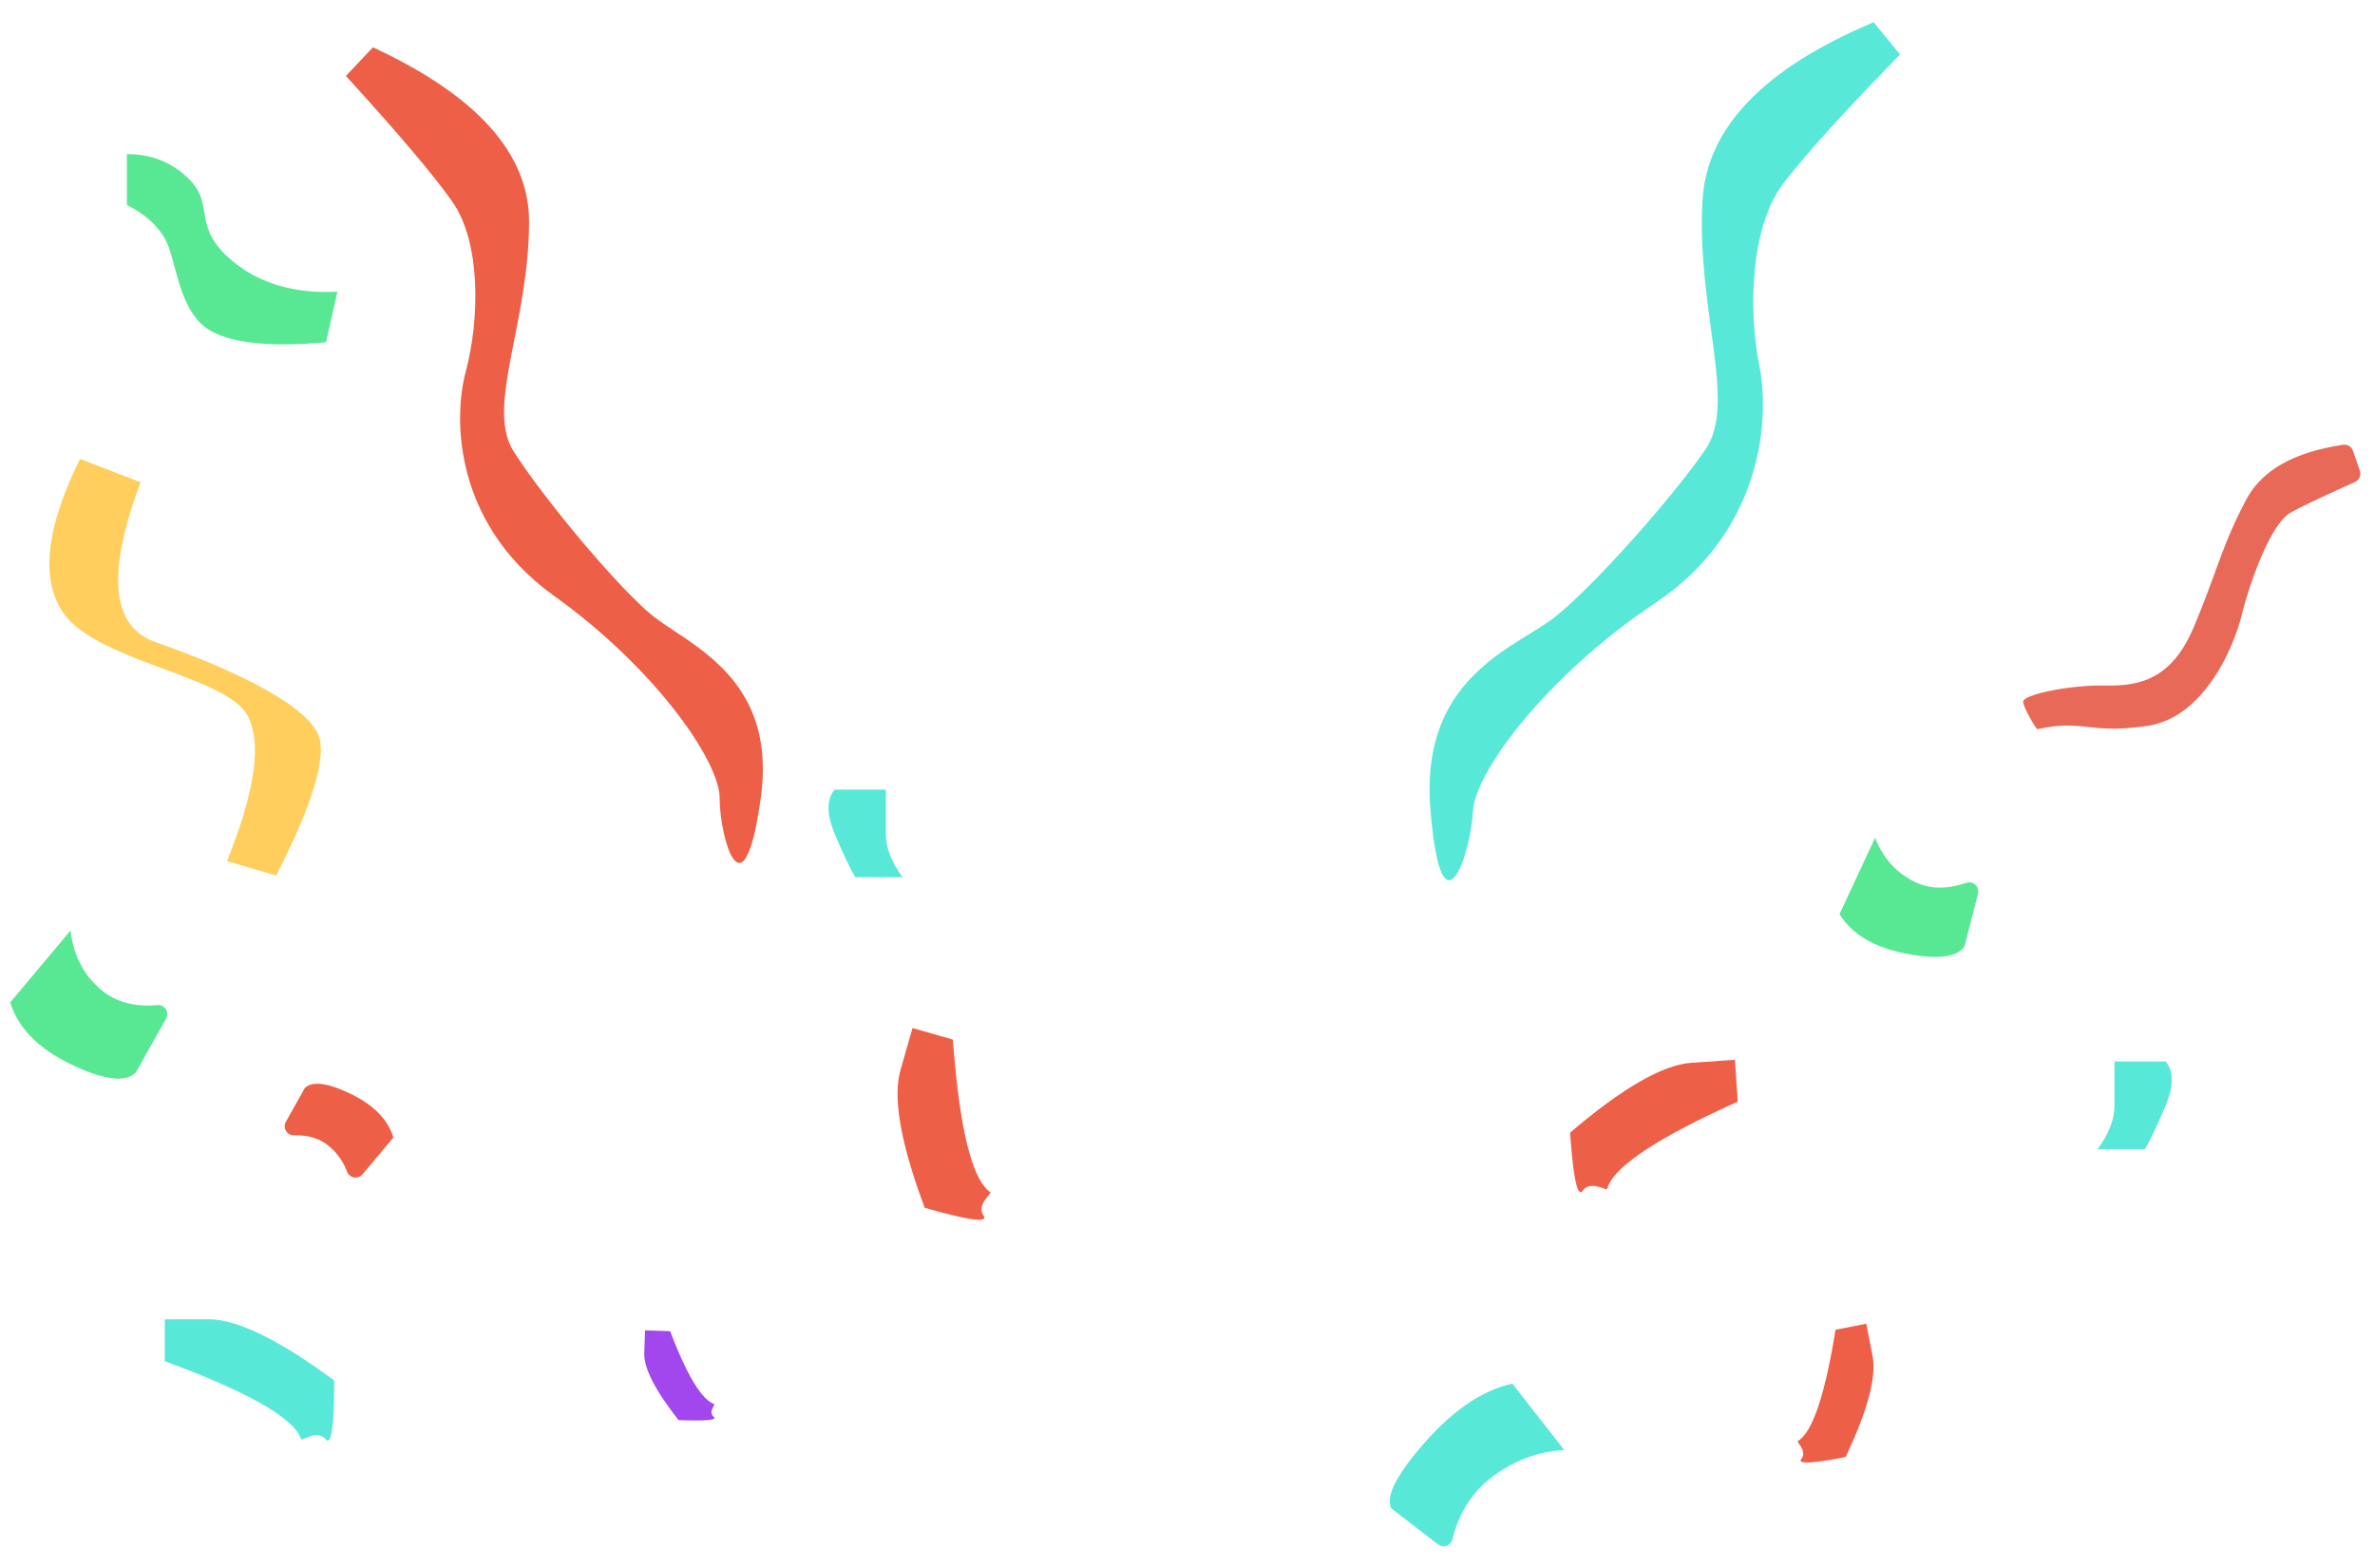 <?xml version="1.0" encoding="UTF-8"?>
<svg width="262px" height="173px" viewBox="0 0 262 173" version="1.1" xmlns="http://www.w3.org/2000/svg" xmlns:xlink="http://www.w3.org/1999/xlink">
    <title>编组 8</title>
    <g id="页面-1" stroke="none" stroke-width="1" fill="none" fill-rule="evenodd">
        <g id="编组-8" transform="translate(0.166, 0.123)">
            <path d="M209.435,5.894 L206.53,2.33 C194.359,7.439 188.062,14.027 187.639,22.095 C187.491,24.931 187.621,27.661 187.864,30.243 L187.967,31.268 C187.985,31.437 188.003,31.606 188.022,31.774 L188.138,32.774 L188.138,32.774 L188.323,34.242 L188.323,34.242 L188.82,37.955 L188.82,37.955 L188.932,38.834 L188.932,38.834 L189.035,39.692 L189.035,39.692 L189.126,40.528 L189.126,40.528 L189.203,41.343 C189.491,44.691 189.345,47.453 187.991,49.443 C187.85,49.651 187.7,49.867 187.541,50.09 L187.042,50.78 C186.956,50.899 186.867,51.019 186.776,51.14 L186.211,51.887 L186.211,51.887 L185.608,52.666 L185.608,52.666 L184.97,53.472 L184.97,53.472 L184.3,54.301 L184.3,54.301 L183.604,55.148 C183.485,55.291 183.366,55.434 183.246,55.577 L182.517,56.443 C182.394,56.588 182.27,56.733 182.145,56.878 L181.391,57.753 L181.391,57.753 L180.626,58.627 L180.626,58.627 L179.853,59.496 L179.853,59.496 L179.077,60.356 L179.077,60.356 L178.302,61.202 L178.302,61.202 L177.531,62.03 L177.531,62.03 L176.768,62.835 C176.642,62.967 176.516,63.098 176.391,63.227 L175.649,63.989 C175.527,64.113 175.405,64.236 175.284,64.357 L174.571,65.065 C174.454,65.18 174.338,65.293 174.223,65.404 L173.548,66.048 L173.548,66.048 L172.902,66.645 C172.378,67.12 171.889,67.541 171.447,67.895 L171.17,68.109 L171.17,68.109 L170.879,68.322 L170.879,68.322 L170.415,68.644 L170.415,68.644 L170.089,68.86 L170.089,68.86 L169.404,69.299 L169.404,69.299 L167.727,70.34 L167.727,70.34 L166.94,70.839 L166.94,70.839 L166.541,71.099 L166.541,71.099 L165.937,71.504 L165.937,71.504 L165.532,71.785 C165.465,71.832 165.397,71.88 165.33,71.929 L164.925,72.224 C164.857,72.274 164.79,72.325 164.723,72.376 L164.32,72.687 C164.186,72.793 164.053,72.901 163.92,73.01 L163.523,73.345 L163.523,73.345 L163.131,73.692 C162.741,74.046 162.359,74.42 161.99,74.817 L161.625,75.221 C158.981,78.243 157.082,82.538 157.632,89.22 L157.669,89.654 L157.669,89.654 L157.746,90.48 C157.76,90.613 157.773,90.743 157.787,90.871 L157.871,91.612 L157.871,91.612 L157.959,92.298 C157.974,92.408 157.989,92.516 158.005,92.621 L158.098,93.228 C158.162,93.616 158.228,93.969 158.297,94.29 L158.4,94.748 L158.4,94.748 L158.507,95.159 L158.507,95.159 L158.616,95.525 C159.186,97.299 159.848,97.312 160.454,96.452 L160.571,96.275 L160.571,96.275 L160.686,96.077 L160.686,96.077 L160.799,95.861 L160.799,95.861 L160.91,95.627 L160.91,95.627 L161.019,95.377 L161.019,95.377 L161.125,95.112 L161.125,95.112 L161.278,94.69 L161.278,94.69 L161.377,94.395 L161.377,94.395 L161.472,94.09 L161.472,94.09 L161.607,93.618 L161.607,93.618 L161.734,93.132 L161.734,93.132 L161.85,92.637 L161.85,92.637 L161.956,92.137 L161.956,92.137 L162.02,91.805 L162.02,91.805 L162.106,91.31 L162.106,91.31 L162.18,90.823 L162.18,90.823 L162.239,90.35 L162.239,90.35 L162.284,89.896 L162.284,89.896 L162.314,89.465 C162.379,88.231 163.017,86.565 164.136,84.641 L164.469,84.084 C164.641,83.802 164.824,83.516 165.015,83.225 L165.411,82.637 C165.751,82.142 166.117,81.636 166.507,81.121 L166.986,80.499 C167.149,80.29 167.317,80.08 167.488,79.869 L168.012,79.232 L168.012,79.232 L168.558,78.589 C169.115,77.943 169.703,77.29 170.321,76.633 L170.95,75.975 L170.95,75.975 L171.597,75.315 L171.597,75.315 L172.264,74.655 C172.376,74.545 172.489,74.435 172.604,74.325 L173.297,73.666 C173.414,73.556 173.532,73.446 173.651,73.337 L174.371,72.68 L174.371,72.68 L175.108,72.027 L175.108,72.027 L175.861,71.377 C176.369,70.945 176.887,70.517 177.415,70.093 L178.215,69.46 L178.215,69.46 L179.029,68.834 C179.987,68.11 180.974,67.402 181.986,66.717 L182.421,66.426 C189.427,61.768 192.636,55.431 193.787,49.751 L193.909,49.112 L193.909,49.112 L194.013,48.478 C194.077,48.058 194.131,47.642 194.173,47.233 L194.23,46.623 C194.313,45.614 194.333,44.644 194.304,43.729 L194.281,43.187 C194.276,43.098 194.27,43.009 194.265,42.921 L194.224,42.4 C194.217,42.314 194.209,42.229 194.2,42.145 L194.144,41.646 L194.144,41.646 L194.078,41.164 L194.078,41.164 L194.003,40.699 C193.99,40.623 193.976,40.548 193.963,40.473 L193.92,40.251 C192.648,33.894 193.013,24.825 196.512,20.195 L196.868,19.731 L196.868,19.731 L197.252,19.244 C197.318,19.16 197.385,19.076 197.454,18.991 L197.88,18.467 L197.88,18.467 L198.572,17.637 L198.572,17.637 L199.068,17.053 L199.068,17.053 L199.866,16.133 L199.866,16.133 L200.433,15.489 L200.433,15.489 L201.336,14.478 L201.336,14.478 L202.639,13.047 L202.639,13.047 L203.69,11.911 L203.69,11.911 L204.805,10.721 L204.805,10.721 L205.983,9.476 L205.983,9.476 L207.224,8.178 L207.224,8.178 L208.978,6.363 C209.129,6.208 209.281,6.051 209.435,5.894 Z" id="路径-16" fill="#58E8D8"></path>
            <path d="M37.992,8.259 L40.974,5.098 C52.457,10.423 58.199,16.833 58.199,24.328 C58.199,27.049 57.917,29.649 57.535,32.097 L57.376,33.068 C57.349,33.228 57.322,33.388 57.294,33.547 L57.124,34.493 L57.124,34.493 L56.95,35.421 L56.95,35.421 L56.261,38.953 L56.261,38.953 L56.028,40.198 L56.028,40.198 L55.887,41.002 C55.286,44.577 55.133,47.522 56.477,49.651 C56.805,50.171 57.188,50.744 57.615,51.358 L58.149,52.112 C58.241,52.241 58.335,52.371 58.43,52.502 L59.02,53.305 L59.02,53.305 L59.642,54.134 C59.748,54.274 59.855,54.415 59.964,54.556 L60.627,55.414 L60.627,55.414 L61.312,56.286 L61.312,56.286 L62.015,57.166 L62.015,57.166 L62.733,58.05 L62.733,58.05 L63.461,58.931 L63.461,58.931 L64.194,59.806 L64.194,59.806 L64.93,60.669 C65.053,60.812 65.175,60.954 65.297,61.095 L66.028,61.931 L66.028,61.931 L66.751,62.743 C66.871,62.876 66.99,63.008 67.109,63.138 L67.812,63.904 L67.812,63.904 L68.497,64.634 C68.609,64.752 68.72,64.868 68.831,64.983 L69.481,65.647 C70.223,66.395 70.907,67.041 71.505,67.551 L71.772,67.772 L71.772,67.772 L72.055,67.993 L72.055,67.993 L72.353,68.216 L72.353,68.216 L72.665,68.44 L72.665,68.44 L73.325,68.897 L73.325,68.897 L75.332,70.243 L75.332,70.243 L75.911,70.642 L75.911,70.642 L76.496,71.059 L76.496,71.059 L76.889,71.348 L76.889,71.348 L77.281,71.647 L77.281,71.647 L77.672,71.955 L77.672,71.955 L78.062,72.274 C78.126,72.328 78.191,72.383 78.255,72.438 L78.64,72.774 L78.64,72.774 L79.02,73.122 C79.208,73.299 79.395,73.481 79.578,73.668 L79.941,74.049 L79.941,74.049 L80.296,74.445 C80.355,74.512 80.413,74.58 80.47,74.648 L80.81,75.066 C83.097,77.975 84.598,81.989 83.754,87.981 C83.716,88.253 83.677,88.515 83.638,88.769 L83.521,89.504 L83.521,89.504 L83.403,90.186 L83.403,90.186 L83.283,90.818 C83.263,90.919 83.243,91.018 83.223,91.115 L83.101,91.672 L83.101,91.672 L82.979,92.183 L82.979,92.183 L82.856,92.647 L82.856,92.647 L82.733,93.066 C82.672,93.264 82.61,93.447 82.548,93.613 L82.424,93.926 C81.805,95.389 81.189,95.345 80.665,94.545 L80.562,94.375 L80.562,94.375 L80.461,94.187 L80.461,94.187 L80.363,93.981 L80.363,93.981 L80.268,93.758 L80.268,93.758 L80.175,93.521 L80.175,93.521 L80.087,93.271 L80.087,93.271 L79.96,92.873 L79.96,92.873 L79.88,92.594 L79.88,92.594 L79.767,92.161 L79.767,92.161 L79.697,91.863 L79.697,91.863 L79.631,91.56 L79.631,91.56 L79.569,91.252 L79.569,91.252 L79.512,90.942 L79.512,90.942 L79.435,90.474 L79.435,90.474 L79.39,90.163 L79.39,90.163 L79.332,89.7 L79.332,89.7 L79.286,89.246 L79.286,89.246 L79.262,88.95 L79.262,88.95 L79.237,88.52 L79.237,88.52 L79.228,88.245 L79.228,88.245 L79.225,87.981 C79.225,86.391 78.203,83.98 76.377,81.187 L75.974,80.583 C75.836,80.379 75.693,80.174 75.546,79.967 L75.095,79.343 L75.095,79.343 L74.621,78.709 C74.216,78.177 73.787,77.638 73.336,77.092 L72.784,76.435 C72.503,76.105 72.214,75.774 71.917,75.441 L71.313,74.775 C71.211,74.663 71.108,74.552 71.004,74.441 L70.371,73.771 C68.978,72.32 67.45,70.864 65.809,69.447 L65.043,68.795 L65.043,68.795 L64.262,68.151 C63.342,67.403 62.391,66.67 61.413,65.96 L60.992,65.657 C55.14,61.48 52.304,56.199 51.188,51.317 L51.055,50.696 C50.951,50.181 50.867,49.671 50.799,49.167 L50.727,48.567 C50.662,47.97 50.622,47.385 50.603,46.814 L50.591,46.247 C50.59,46.154 50.59,46.061 50.59,45.968 L50.598,45.417 C50.605,45.145 50.617,44.876 50.633,44.613 L50.672,44.091 L50.672,44.091 L50.722,43.583 C50.731,43.5 50.741,43.417 50.751,43.334 L50.816,42.847 C50.828,42.767 50.84,42.688 50.853,42.609 L50.932,42.144 L50.932,42.144 L51.021,41.695 L51.021,41.695 L51.118,41.262 L51.118,41.262 L51.222,40.847 C52.77,35.018 52.877,26.597 49.735,22.137 L49.398,21.667 L49.398,21.667 L49.033,21.17 L49.033,21.17 L48.639,20.647 L48.639,20.647 L48.216,20.099 L48.216,20.099 L47.528,19.227 L47.528,19.227 L47.034,18.613 L47.034,18.613 L46.511,17.973 L46.511,17.973 L45.672,16.964 L45.672,16.964 L44.768,15.896 L44.768,15.896 L43.801,14.77 L43.801,14.77 L43.119,13.987 L43.119,13.987 L42.044,12.763 L42.044,12.763 L40.509,11.039 L40.509,11.039 L38.86,9.212 L38.86,9.212 L37.992,8.259 L37.992,8.259 Z" id="路径-16备份-2" fill="#ED5F46"></path>
            <path d="M260.167,51.824 L259.409,49.622 C259.252,49.167 258.794,48.888 258.317,48.958 C252.912,49.755 249.353,51.765 247.64,54.986 C246.713,56.731 246.053,58.189 245.477,59.612 L245.171,60.386 L245.171,60.386 L244.874,61.162 L244.874,61.162 L244.581,61.949 L244.581,61.949 L243.82,64.023 L243.82,64.023 L243.486,64.92 L243.486,64.92 L243.127,65.868 C243.065,66.03 243.001,66.196 242.935,66.364 L242.524,67.406 C242.308,67.945 242.076,68.511 241.825,69.111 C239.847,73.823 237.088,75.092 234.436,75.418 L234.058,75.459 L234.058,75.459 L233.682,75.488 C233.619,75.492 233.557,75.496 233.495,75.499 L233.123,75.515 L233.123,75.515 L232.572,75.525 L232.572,75.525 L231.676,75.522 C231.53,75.52 231.381,75.52 231.229,75.522 L230.762,75.534 C230.683,75.537 230.603,75.541 230.522,75.544 L230.033,75.572 C229.951,75.577 229.868,75.583 229.784,75.59 L229.281,75.631 L229.281,75.631 L228.773,75.682 C228.688,75.691 228.603,75.701 228.518,75.711 L228.009,75.774 C227.925,75.785 227.841,75.796 227.757,75.808 L227.256,75.882 L227.256,75.882 L226.766,75.962 L226.766,75.962 L226.29,76.049 L226.29,76.049 L225.831,76.141 L225.831,76.141 L225.394,76.238 L225.394,76.238 L224.981,76.339 C224.849,76.374 224.721,76.409 224.598,76.444 L224.247,76.553 C223.468,76.809 222.985,77.086 223.012,77.353 C223.027,77.481 223.094,77.679 223.193,77.914 L223.325,78.212 L223.325,78.212 L223.479,78.532 L223.479,78.532 L223.649,78.862 L223.649,78.862 L223.826,79.188 L223.826,79.188 L224.003,79.497 L224.003,79.497 L224.172,79.777 L224.172,79.777 L224.326,80.015 C224.469,80.227 224.578,80.355 224.618,80.342 C226.318,79.963 227.515,79.904 228.596,79.958 L229.053,79.987 C229.128,79.993 229.203,79.999 229.278,80.006 L229.951,80.073 L229.951,80.073 L230.873,80.17 L230.873,80.17 L231.36,80.213 L231.36,80.213 L231.873,80.249 L231.873,80.249 L232.419,80.273 C233.549,80.307 234.918,80.249 236.768,79.969 C241.084,79.315 243.926,75.439 245.557,72.043 L245.804,71.511 C245.883,71.335 245.959,71.162 246.032,70.99 L246.239,70.484 C246.272,70.401 246.305,70.319 246.336,70.238 L246.515,69.759 C246.543,69.681 246.57,69.604 246.597,69.529 L246.747,69.085 L246.747,69.085 L246.879,68.669 L246.879,68.669 L246.992,68.284 L246.992,68.284 L247.086,67.933 L247.086,67.933 L247.239,67.328 L247.239,67.328 L247.37,66.838 L247.37,66.838 L247.521,66.306 L247.521,66.306 L247.69,65.739 L247.69,65.739 L247.876,65.143 L247.876,65.143 L248.078,64.523 L248.078,64.523 L248.296,63.885 L248.296,63.885 L248.528,63.236 C248.607,63.019 248.689,62.8 248.773,62.582 L249.032,61.928 C250.045,59.429 251.317,57.075 252.618,56.386 L253.067,56.151 L253.067,56.151 L253.563,55.899 L253.563,55.899 L254.393,55.489 L254.393,55.489 L255.326,55.04 L255.326,55.04 L256.005,54.719 L256.005,54.719 L257.501,54.026 L257.501,54.026 L259.182,53.263 C259.329,53.197 259.479,53.13 259.63,53.062 C260.103,52.851 260.336,52.313 260.167,51.824 Z" id="路径-16备份" fill="#E86958"></path>
            <path d="M13.834,16.877 L13.834,22.49 C15.743,23.455 17.135,24.683 18.01,26.175 C19.322,28.412 19.438,34.41 23.156,36.433 C25.635,37.782 29.85,38.186 35.8,37.644 L37.056,32.065 C32.308,32.3 28.438,31.162 25.445,28.651 C20.955,24.885 23.563,22.616 20.786,19.746 C18.936,17.834 16.618,16.877 13.834,16.877 Z" id="路径-17" fill="#58E894"></path>
            <path d="M15.34,53.089 L8.661,50.521 C4.919,58.101 4.285,63.733 6.759,67.416 C8.243,69.626 11.443,71.185 14.896,72.551 L15.764,72.889 L15.764,72.889 L16.637,73.22 L16.637,73.22 L19.238,74.191 L19.238,74.191 L20.082,74.512 L20.082,74.512 L20.906,74.834 C23.885,76.022 26.358,77.271 27.199,78.934 C28.474,81.453 28.147,85.567 26.218,91.277 L25.917,92.146 C25.708,92.733 25.483,93.336 25.242,93.954 L24.869,94.895 L24.869,94.895 L30.296,96.494 L30.757,95.581 L30.757,95.581 L31.196,94.692 L31.196,94.692 L31.613,93.829 C31.748,93.545 31.879,93.266 32.006,92.99 L32.377,92.177 C32.497,91.91 32.613,91.647 32.725,91.389 L33.051,90.625 C33.103,90.5 33.155,90.376 33.205,90.253 L33.497,89.527 C33.544,89.408 33.589,89.29 33.634,89.173 L33.892,88.484 C33.933,88.372 33.973,88.26 34.012,88.15 L34.236,87.499 C35.085,84.944 35.39,82.99 35.151,81.635 C34.827,79.798 32.494,77.88 29.356,76.095 L28.718,75.74 C28.502,75.623 28.283,75.506 28.061,75.389 L27.387,75.043 L27.387,75.043 L26.697,74.701 L26.697,74.701 L25.995,74.364 L25.995,74.364 L25.281,74.032 L25.281,74.032 L24.559,73.707 L24.559,73.707 L23.831,73.388 L23.831,73.388 L23.098,73.075 L23.098,73.075 L22.363,72.77 L22.363,72.77 L21.628,72.472 L21.628,72.472 L20.895,72.182 L20.895,72.182 L19.804,71.762 L19.804,71.762 L18.73,71.362 L18.73,71.362 L17.336,70.861 C17.222,70.821 17.109,70.781 16.997,70.742 C12.823,69.289 11.815,64.776 13.971,57.203 L14.201,56.423 L14.201,56.423 L14.453,55.621 C14.716,54.809 15.011,53.965 15.34,53.089 Z" id="路径-18" fill="#FFCE5C"></path>
            <path d="M91.906,87.011 C91.005,88.09 91.005,89.707 91.906,91.863 C92.806,94.02 93.568,95.624 94.191,96.675 L99.415,96.675 C98.174,95.017 97.553,93.413 97.553,91.863 C97.553,90.314 97.553,88.697 97.553,87.011 L91.906,87.011 Z" id="路径-19" fill="#58E8D8"></path>
            <path d="M238.74,117.011 C239.64,118.09 239.64,119.707 238.74,121.863 L238.409,122.646 C238.355,122.772 238.301,122.896 238.248,123.018 L237.936,123.723 L237.936,123.723 L237.638,124.376 C237.589,124.481 237.541,124.583 237.493,124.684 L237.214,125.259 L237.214,125.259 L236.948,125.783 C236.905,125.866 236.862,125.947 236.82,126.025 L236.573,126.472 C236.533,126.542 236.494,126.609 236.455,126.675 L231.23,126.675 C232.472,125.017 233.093,123.413 233.093,121.863 L233.093,117.011 L233.093,117.011 L238.74,117.011 Z" id="路径-19备份-5" fill="#58E8D8"></path>
            <path d="M0.964,110.482 C1.808,113.287 4.026,115.56 7.616,117.3 C11.207,119.039 13.602,119.358 14.802,118.256 L18.16,112.271 C18.43,111.789 18.259,111.18 17.777,110.91 C17.602,110.811 17.401,110.768 17.201,110.785 C14.665,111.006 12.61,110.455 11.033,109.132 C9.068,107.484 7.929,105.291 7.616,102.553 L0.964,110.482 Z" id="路径-19备份" fill="#58E894"></path>
            <path d="M202.76,100.747 C204.144,102.983 206.594,104.438 210.111,105.112 C213.628,105.786 215.779,105.506 216.564,104.272 L218.037,98.489 C218.173,97.954 217.85,97.41 217.315,97.273 C217.125,97.225 216.925,97.234 216.74,97.298 C214.661,98.018 212.807,97.998 211.177,97.238 C209.09,96.265 207.593,94.628 206.686,92.328 L202.76,100.747 Z" id="路径-19备份-3" fill="#58E894"></path>
            <path d="M166.677,152.562 C163.437,153.263 160.23,155.409 157.055,159.001 L156.557,159.573 C156.317,159.854 156.089,160.128 155.874,160.394 L155.461,160.916 L155.461,160.916 L155.082,161.418 C153.391,163.714 152.806,165.354 153.329,166.339 L158.477,170.304 C158.915,170.641 159.542,170.56 159.879,170.122 C159.965,170.012 160.026,169.885 160.059,169.75 C160.757,166.892 162.155,164.644 164.253,163.005 C166.715,161.082 169.429,160.041 172.396,159.882 L166.677,152.562 Z" id="路径-19备份-4" fill="#58E8D8"></path>
            <path d="M43.23,125.4 C42.635,123.422 41.071,121.82 38.539,120.593 C36.007,119.365 34.317,119.141 33.471,119.918 L31.367,123.668 C31.097,124.15 31.268,124.759 31.75,125.03 C31.909,125.119 32.089,125.163 32.271,125.157 C33.835,125.108 35.121,125.506 36.129,126.352 C37.047,127.122 37.709,128.06 38.116,129.167 C38.306,129.685 38.881,129.951 39.399,129.76 C39.563,129.7 39.708,129.598 39.82,129.465 L43.23,125.4 Z" id="路径-19备份-2" fill="#ED5F46"></path>
            <path d="M18.012,150.085 C27.251,153.49 32.266,156.361 33.059,158.695 C33.179,158.906 34.806,157.566 35.756,158.695 C36.389,159.447 36.705,157.287 36.705,152.213 C30.619,147.708 25.996,145.455 22.837,145.455 C19.677,145.455 18.069,145.455 18.012,145.455 L18.012,150.085 Z" id="路径-20" fill="#58E8D8"></path>
            <path d="M70.996,146.674 L73.761,146.77 L74.07,147.566 C74.121,147.695 74.172,147.823 74.223,147.949 L74.525,148.683 C74.575,148.802 74.624,148.919 74.674,149.035 L74.969,149.708 L74.969,149.708 L75.26,150.34 L75.26,150.34 L75.546,150.93 C76.682,153.21 77.71,154.505 78.63,154.813 C78.649,154.824 78.645,154.854 78.626,154.898 L78.574,155.004 L78.574,155.004 L78.5,155.143 C78.357,155.421 78.195,155.821 78.489,156.139 L78.58,156.223 C78.75,156.357 78.659,156.458 78.309,156.524 L78.112,156.554 C78.076,156.559 78.038,156.563 77.998,156.567 L77.736,156.589 L77.736,156.589 L77.431,156.605 L77.431,156.605 L76.892,156.619 L76.892,156.619 L76.256,156.62 L76.256,156.62 L75.522,156.609 L75.522,156.609 L74.691,156.584 L74.691,156.584 C72.111,153.309 70.85,150.846 70.908,149.195 L70.996,146.674 L70.996,146.674 Z" id="路径-20备份-4" fill="#A246ED"></path>
            <path d="M205.717,145.949 L202.322,146.609 L202.171,147.521 C202.145,147.67 202.12,147.817 202.094,147.964 L201.939,148.824 L201.939,148.824 L201.782,149.649 L201.782,149.649 L201.623,150.44 L201.623,150.44 L201.461,151.196 C201.434,151.319 201.406,151.441 201.379,151.561 L201.214,152.265 C201.158,152.494 201.103,152.718 201.046,152.935 L200.877,153.57 L200.877,153.57 L200.705,154.171 L200.705,154.171 L200.53,154.737 C200.501,154.829 200.472,154.919 200.442,155.007 L200.264,155.522 L200.264,155.522 L200.084,156.001 C199.48,157.543 198.838,158.509 198.158,158.898 C198.134,158.919 198.151,158.966 198.192,159.035 L198.269,159.154 L198.269,159.154 L198.423,159.383 L198.423,159.383 L198.532,159.564 C198.729,159.913 198.878,160.352 198.623,160.768 L198.543,160.881 C198.338,161.136 198.546,161.262 199.168,161.261 L199.42,161.254 C199.465,161.252 199.512,161.249 199.56,161.246 L199.871,161.222 L199.871,161.222 L200.22,161.185 L200.22,161.185 L200.608,161.137 L200.608,161.137 L201.034,161.076 L201.034,161.076 L201.5,161.003 L201.5,161.003 L202.27,160.872 L202.27,160.872 L203.433,160.655 L203.433,160.655 C205.867,155.538 206.858,151.819 206.407,149.496 L205.717,145.949 L205.717,145.949 Z" id="路径-20备份-3" fill="#ED5F46"></path>
            <path d="M100.501,113.319 L104.952,114.595 L105.032,115.631 L105.032,115.631 L105.118,116.634 L105.118,116.634 L105.208,117.606 L105.208,117.606 L105.303,118.545 C105.319,118.699 105.336,118.852 105.353,119.003 L105.455,119.894 C105.473,120.04 105.491,120.184 105.509,120.328 L105.619,121.17 C105.638,121.308 105.657,121.445 105.676,121.58 L105.794,122.374 L105.794,122.374 L105.916,123.137 L105.916,123.137 L106.044,123.867 L106.044,123.867 L106.176,124.565 L106.176,124.565 L106.314,125.23 C106.337,125.339 106.361,125.445 106.385,125.551 L106.53,126.168 C106.554,126.269 106.579,126.368 106.604,126.465 L106.756,127.034 C107.402,129.338 108.177,130.804 109.081,131.432 C109.114,131.465 109.076,131.536 108.999,131.638 L108.685,132.029 C108.318,132.498 107.889,133.179 108.254,133.883 L108.338,134.024 C108.545,134.333 108.365,134.483 107.798,134.475 L107.582,134.466 C107.543,134.463 107.503,134.46 107.462,134.456 L107.197,134.427 L107.197,134.427 L106.901,134.385 L106.901,134.385 L106.572,134.33 L106.572,134.33 L106.211,134.261 L106.211,134.261 L105.609,134.134 L105.609,134.134 L104.935,133.977 L104.935,133.977 L104.189,133.791 L104.189,133.791 L103.37,133.575 L103.37,133.575 L102.479,133.33 L102.479,133.33 L101.845,133.15 L101.845,133.15 L101.486,132.174 L101.486,132.174 L101.15,131.224 C101.096,131.068 101.043,130.912 100.991,130.758 L100.689,129.848 C100.641,129.698 100.593,129.55 100.547,129.402 L100.28,128.531 C98.873,123.812 98.503,120.287 99.172,117.956 L100.501,113.319 L100.501,113.319 Z" id="路径-20备份" fill="#ED5F46"></path>
            <path d="M191.216,116.819 L191.539,121.438 L190.593,121.868 L190.593,121.868 L189.679,122.291 L189.679,122.291 L188.796,122.708 L188.796,122.708 L187.946,123.119 L187.946,123.119 L187.128,123.524 L187.128,123.524 L186.342,123.922 L186.342,123.922 L185.588,124.314 L185.588,124.314 L184.865,124.699 L184.865,124.699 L184.175,125.078 C184.063,125.141 183.952,125.203 183.842,125.266 L183.199,125.635 L183.199,125.635 L182.589,125.998 C182.49,126.058 182.392,126.118 182.296,126.178 L181.733,126.531 C181.551,126.648 181.374,126.764 181.202,126.879 L180.704,127.22 L180.704,127.22 L180.237,127.555 C180.162,127.61 180.088,127.665 180.016,127.72 L179.597,128.045 C178.187,129.172 177.365,130.183 177.129,131.077 C177.114,131.108 177.066,131.11 176.993,131.093 L176.864,131.057 L176.864,131.057 L176.408,130.901 L176.408,130.901 L176.187,130.835 C175.651,130.691 174.998,130.634 174.535,131.146 L174.439,131.265 C174.22,131.565 174.017,131.447 173.831,130.912 L173.766,130.705 L173.766,130.705 L173.702,130.464 L173.702,130.464 L173.639,130.189 L173.639,130.189 L173.578,129.878 C173.568,129.823 173.558,129.767 173.548,129.71 L173.489,129.347 L173.489,129.347 L173.431,128.95 L173.431,128.95 L173.347,128.289 L173.347,128.289 L173.265,127.55 L173.265,127.55 L173.187,126.733 L173.187,126.733 L173.112,125.838 L173.112,125.838 L173.039,124.864 L173.039,124.864 C178.797,119.946 183.251,117.376 186.403,117.156 L191.216,116.819 L191.216,116.819 Z" id="路径-20备份-2" fill="#ED5F46"></path>
        </g>
    </g>
</svg>
